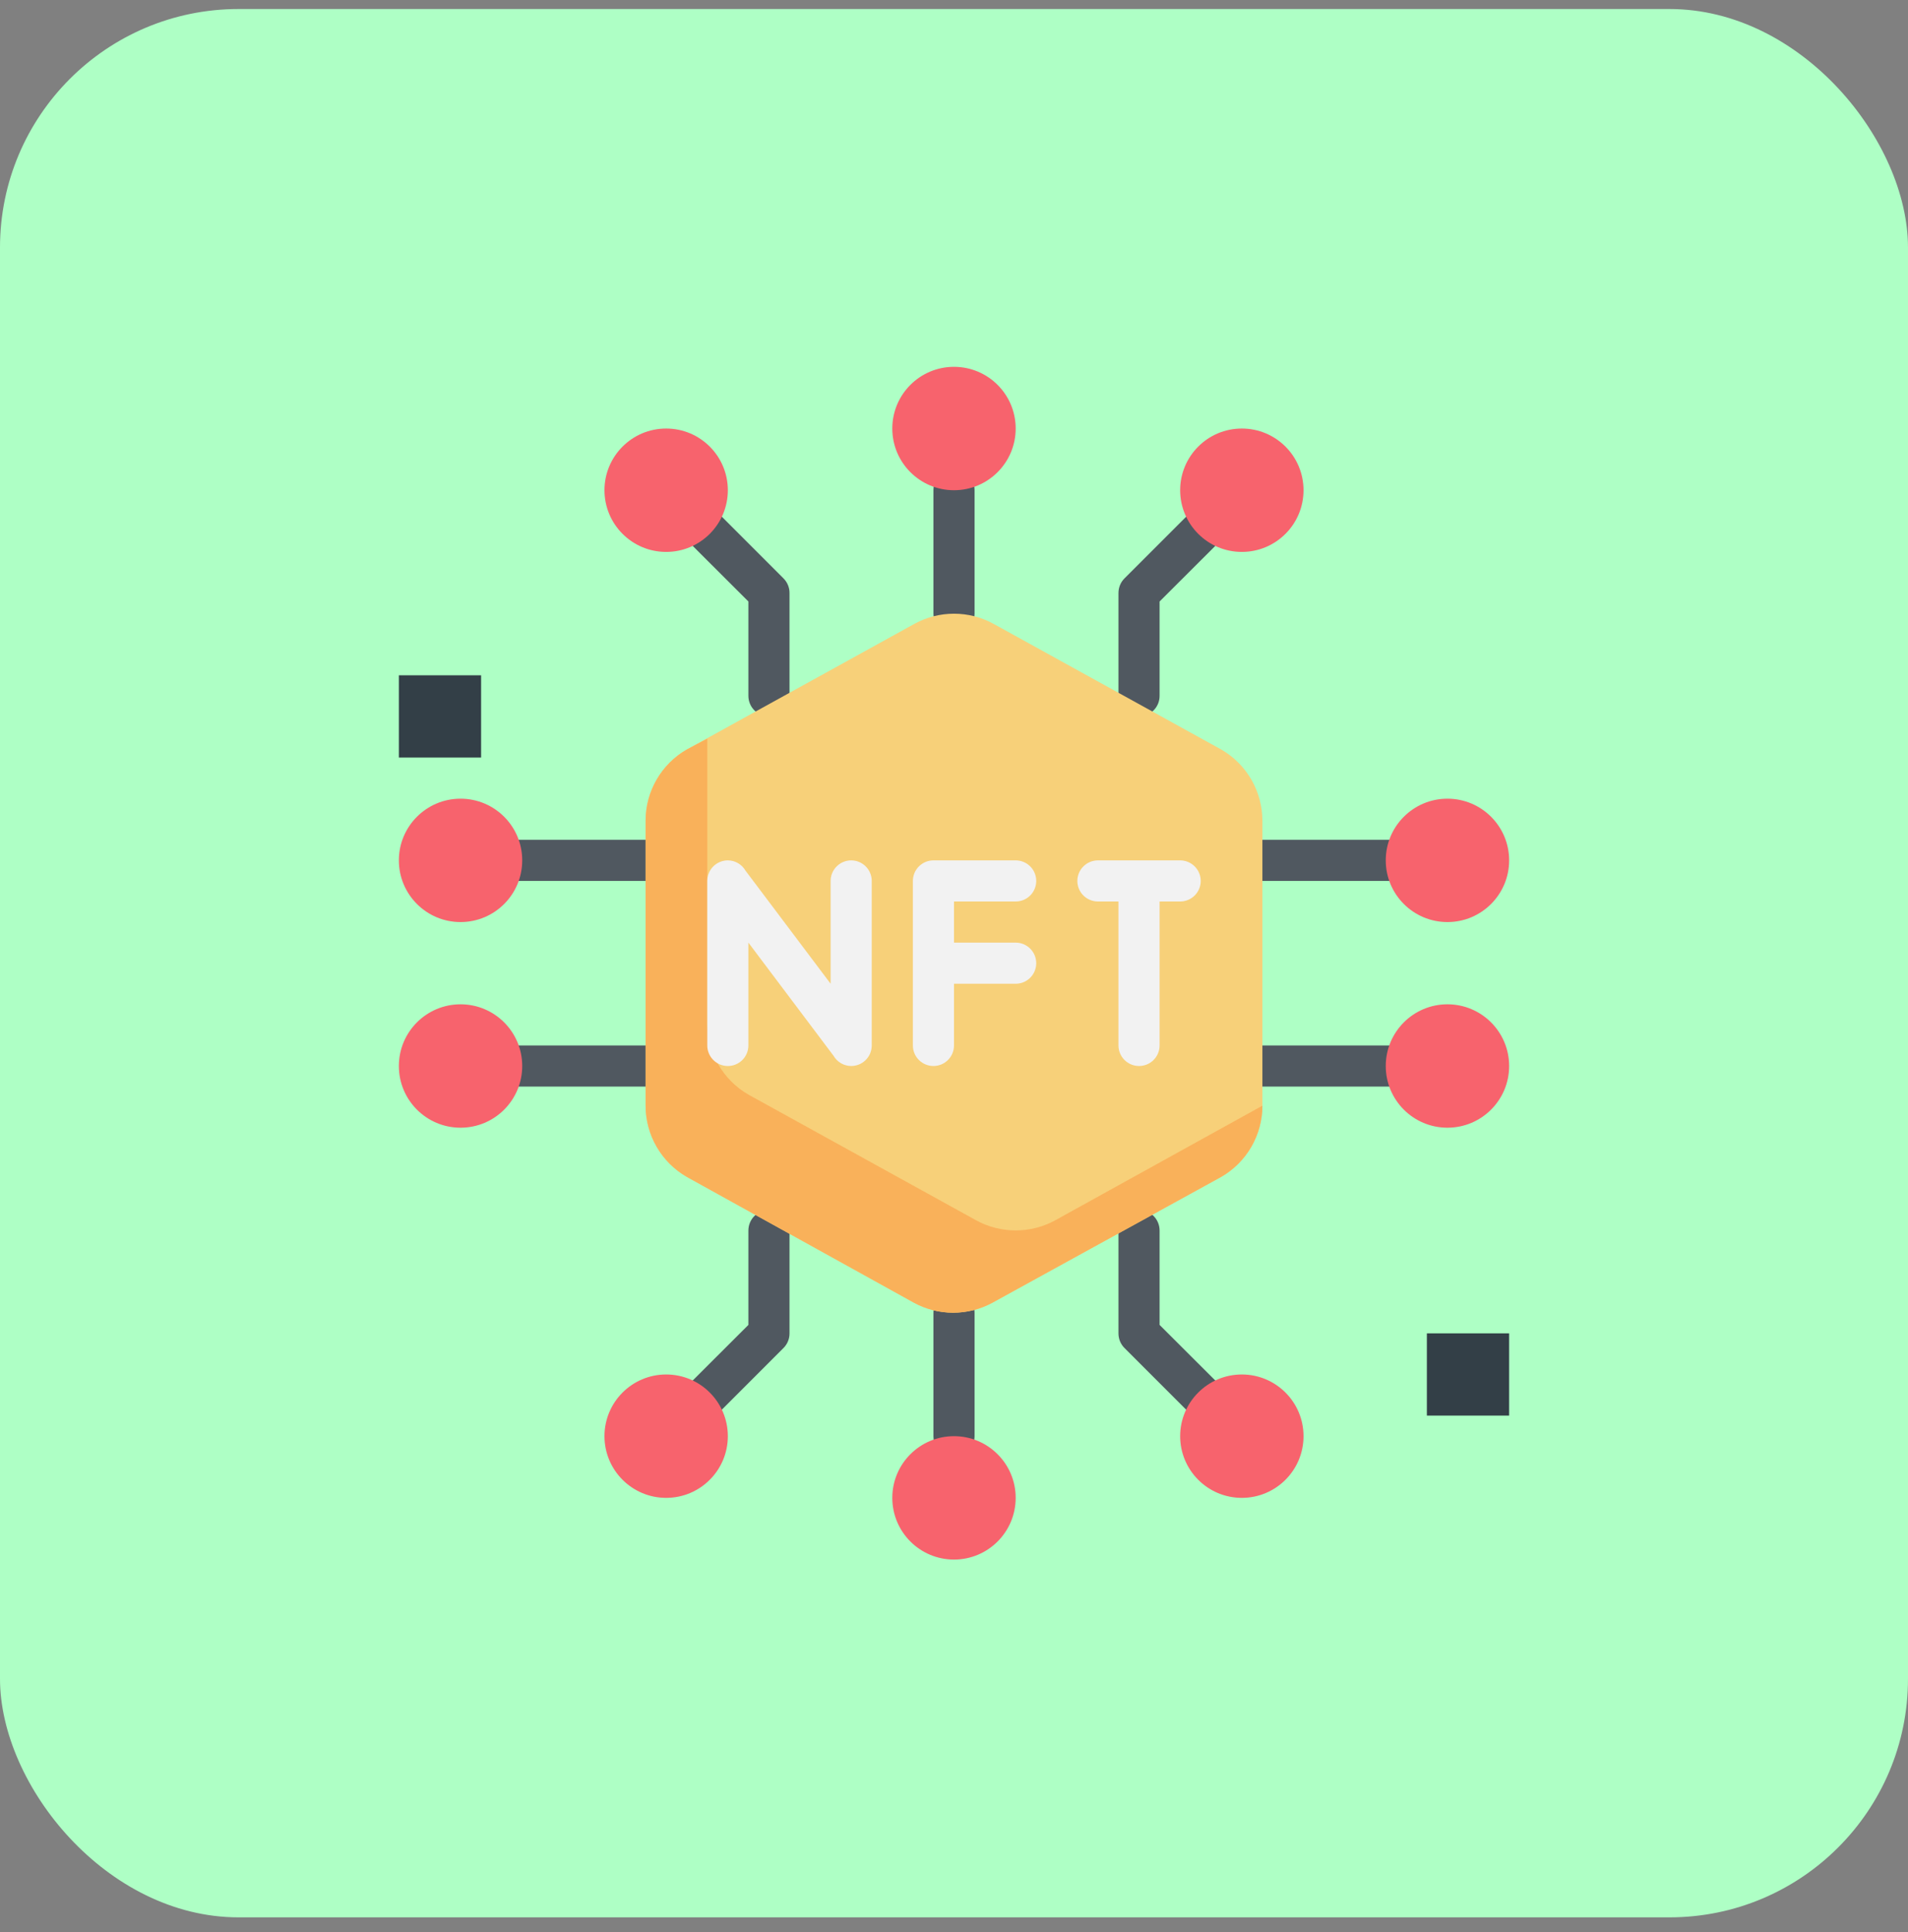 <svg width="80" height="81" viewBox="0 0 80 81" fill="none" xmlns="http://www.w3.org/2000/svg">
<rect x="0" y="0" width="80" height="81" fill="#808080" stroke="none"/>
<rect x="-0" y="0.378" width="80" height="80" rx="10" fill="#AEFFC5"/>
<path d="M40 61.068C39.771 61.068 39.552 60.977 39.39 60.816C39.228 60.654 39.138 60.435 39.138 60.206V55.034C39.138 54.805 39.228 54.586 39.39 54.424C39.552 54.262 39.771 54.172 40 54.172C40.228 54.172 40.448 54.262 40.609 54.424C40.771 54.586 40.862 54.805 40.862 55.034V60.206C40.862 60.435 40.771 60.654 40.609 60.816C40.448 60.977 40.228 61.068 40 61.068Z" fill="#505860"/>
<path d="M52.069 61.068C51.955 61.069 51.843 61.047 51.738 61.004C51.633 60.961 51.537 60.898 51.457 60.818L47.146 56.508C47.066 56.427 47.003 56.332 46.96 56.227C46.917 56.122 46.896 56.009 46.896 55.896V51.585C46.896 51.357 46.987 51.137 47.149 50.976C47.31 50.814 47.53 50.723 47.758 50.723C47.987 50.723 48.206 50.814 48.368 50.976C48.53 51.137 48.62 51.357 48.62 51.585V55.542L52.681 59.594C52.762 59.674 52.826 59.769 52.87 59.874C52.913 59.98 52.936 60.092 52.936 60.206C52.936 60.32 52.913 60.432 52.87 60.538C52.826 60.643 52.762 60.738 52.681 60.818C52.6 60.898 52.505 60.961 52.4 61.004C52.295 61.047 52.182 61.069 52.069 61.068Z" fill="#505860"/>
<path d="M27.931 61.068C27.817 61.069 27.705 61.047 27.6 61.004C27.495 60.961 27.399 60.898 27.319 60.818C27.238 60.738 27.174 60.643 27.13 60.538C27.086 60.432 27.064 60.32 27.064 60.206C27.064 60.092 27.086 59.98 27.13 59.874C27.174 59.769 27.238 59.674 27.319 59.594L31.379 55.542V51.585C31.379 51.357 31.47 51.137 31.632 50.976C31.793 50.814 32.013 50.723 32.241 50.723C32.47 50.723 32.689 50.814 32.851 50.976C33.012 51.137 33.103 51.357 33.103 51.585V55.896C33.104 56.009 33.082 56.122 33.039 56.227C32.996 56.332 32.933 56.427 32.853 56.508L28.543 60.818C28.462 60.898 28.367 60.961 28.262 61.004C28.157 61.047 28.044 61.069 27.931 61.068Z" fill="#505860"/>
<path d="M40 26.585C39.771 26.585 39.552 26.494 39.39 26.333C39.228 26.171 39.138 25.952 39.138 25.723V20.551C39.138 20.322 39.228 20.103 39.39 19.941C39.552 19.779 39.771 19.689 40 19.689C40.228 19.689 40.448 19.779 40.609 19.941C40.771 20.103 40.862 20.322 40.862 20.551V25.723C40.862 25.952 40.771 26.171 40.609 26.333C40.448 26.494 40.228 26.585 40 26.585Z" fill="#505860"/>
<path d="M47.758 30.034C47.53 30.034 47.31 29.943 47.149 29.781C46.987 29.619 46.896 29.4 46.896 29.172V24.861C46.896 24.748 46.917 24.635 46.96 24.53C47.003 24.425 47.066 24.33 47.146 24.249L51.457 19.939C51.619 19.776 51.839 19.685 52.069 19.685C52.298 19.685 52.518 19.776 52.681 19.939C52.843 20.101 52.934 20.321 52.934 20.551C52.934 20.78 52.843 21 52.681 21.163L48.62 25.215V29.172C48.62 29.4 48.53 29.619 48.368 29.781C48.206 29.943 47.987 30.034 47.758 30.034Z" fill="#505860"/>
<path d="M32.241 30.034C32.013 30.034 31.793 29.943 31.632 29.781C31.47 29.619 31.379 29.4 31.379 29.172V25.215L27.319 21.163C27.238 21.082 27.175 20.987 27.131 20.882C27.088 20.777 27.065 20.664 27.065 20.551C27.065 20.321 27.156 20.101 27.319 19.939C27.481 19.776 27.701 19.685 27.931 19.685C28.044 19.685 28.157 19.708 28.262 19.751C28.367 19.795 28.462 19.858 28.543 19.939L32.853 24.249C32.933 24.33 32.996 24.425 33.039 24.53C33.082 24.635 33.104 24.748 33.103 24.861V29.172C33.103 29.4 33.012 29.619 32.851 29.781C32.689 29.943 32.47 30.034 32.241 30.034Z" fill="#505860"/>
<path d="M16.724 28.309H20.172V31.758H16.724V28.309Z" fill="#333F47"/>
<path d="M59.827 55.896H63.276V59.344H59.827V55.896Z" fill="#333F47"/>
<path d="M27.069 36.93H19.31C19.081 36.93 18.862 36.839 18.701 36.678C18.539 36.516 18.448 36.297 18.448 36.068C18.448 35.84 18.539 35.62 18.701 35.459C18.862 35.297 19.081 35.206 19.31 35.206H27.069C27.297 35.206 27.517 35.297 27.678 35.459C27.84 35.62 27.931 35.84 27.931 36.068C27.931 36.297 27.84 36.516 27.678 36.678C27.517 36.839 27.297 36.93 27.069 36.93Z" fill="#505860"/>
<path d="M27.069 45.551H19.31C19.081 45.551 18.862 45.46 18.701 45.298C18.539 45.137 18.448 44.917 18.448 44.689C18.448 44.46 18.539 44.241 18.701 44.079C18.862 43.917 19.081 43.827 19.31 43.827H27.069C27.297 43.827 27.517 43.917 27.678 44.079C27.84 44.241 27.931 44.46 27.931 44.689C27.931 44.917 27.84 45.137 27.678 45.298C27.517 45.46 27.297 45.551 27.069 45.551Z" fill="#505860"/>
<path d="M60.689 36.93H52.931C52.702 36.93 52.483 36.839 52.321 36.678C52.16 36.516 52.069 36.297 52.069 36.068C52.069 35.84 52.16 35.62 52.321 35.459C52.483 35.297 52.702 35.206 52.931 35.206H60.689C60.918 35.206 61.137 35.297 61.299 35.459C61.461 35.62 61.551 35.84 61.551 36.068C61.551 36.297 61.461 36.516 61.299 36.678C61.137 36.839 60.918 36.93 60.689 36.93Z" fill="#505860"/>
<path d="M60.689 45.551H52.931C52.702 45.551 52.483 45.46 52.321 45.298C52.16 45.137 52.069 44.917 52.069 44.689C52.069 44.46 52.16 44.241 52.321 44.079C52.483 43.917 52.702 43.827 52.931 43.827H60.689C60.918 43.827 61.137 43.917 61.299 44.079C61.461 44.241 61.551 44.46 61.551 44.689C61.551 44.917 61.461 45.137 61.299 45.298C61.137 45.46 60.918 45.551 60.689 45.551Z" fill="#505860"/>
<path d="M40 65.379C41.428 65.379 42.586 64.221 42.586 62.792C42.586 61.364 41.428 60.206 40 60.206C38.571 60.206 37.413 61.364 37.413 62.792C37.413 64.221 38.571 65.379 40 65.379Z" fill="#F7636D"/>
<path d="M52.069 62.792C53.497 62.792 54.655 61.634 54.655 60.206C54.655 58.778 53.497 57.62 52.069 57.62C50.64 57.62 49.483 58.778 49.483 60.206C49.483 61.634 50.64 62.792 52.069 62.792Z" fill="#F7636D"/>
<path d="M27.931 62.792C29.359 62.792 30.517 61.634 30.517 60.206C30.517 58.778 29.359 57.62 27.931 57.62C26.503 57.62 25.345 58.778 25.345 60.206C25.345 61.634 26.503 62.792 27.931 62.792Z" fill="#F7636D"/>
<path d="M40 20.551C41.428 20.551 42.586 19.393 42.586 17.965C42.586 16.536 41.428 15.378 40 15.378C38.571 15.378 37.413 16.536 37.413 17.965C37.413 19.393 38.571 20.551 40 20.551Z" fill="#F7636D"/>
<path d="M52.069 23.137C53.497 23.137 54.655 21.979 54.655 20.551C54.655 19.122 53.497 17.965 52.069 17.965C50.64 17.965 49.483 19.122 49.483 20.551C49.483 21.979 50.64 23.137 52.069 23.137Z" fill="#F7636D"/>
<path d="M27.931 23.137C29.359 23.137 30.517 21.979 30.517 20.551C30.517 19.122 29.359 17.965 27.931 17.965C26.503 17.965 25.345 19.122 25.345 20.551C25.345 21.979 26.503 23.137 27.931 23.137Z" fill="#F7636D"/>
<path d="M19.31 38.654C20.738 38.654 21.896 37.496 21.896 36.068C21.896 34.64 20.738 33.482 19.31 33.482C17.882 33.482 16.724 34.64 16.724 36.068C16.724 37.496 17.882 38.654 19.31 38.654Z" fill="#F7636D"/>
<path d="M19.31 47.275C20.738 47.275 21.896 46.117 21.896 44.689C21.896 43.26 20.738 42.102 19.31 42.102C17.882 42.102 16.724 43.26 16.724 44.689C16.724 46.117 17.882 47.275 19.31 47.275Z" fill="#F7636D"/>
<path d="M60.689 38.654C62.118 38.654 63.276 37.496 63.276 36.068C63.276 34.64 62.118 33.482 60.689 33.482C59.261 33.482 58.103 34.64 58.103 36.068C58.103 37.496 59.261 38.654 60.689 38.654Z" fill="#F7636D"/>
<path d="M60.689 47.275C62.118 47.275 63.276 46.117 63.276 44.689C63.276 43.26 62.118 42.102 60.689 42.102C59.261 42.102 58.103 43.26 58.103 44.689C58.103 46.117 59.261 47.275 60.689 47.275Z" fill="#F7636D"/>
<path d="M27.069 34.404V46.353C27.069 46.957 27.229 47.551 27.532 48.075C27.834 48.598 28.269 49.033 28.793 49.335L38.319 54.611C38.824 54.886 39.39 55.03 39.965 55.03C40.54 55.03 41.106 54.886 41.612 54.611L51.207 49.335C51.73 49.033 52.165 48.598 52.468 48.075C52.77 47.551 52.93 46.957 52.931 46.353V34.404C52.93 33.8 52.77 33.206 52.468 32.682C52.165 32.159 51.73 31.724 51.207 31.422L41.646 26.146C41.141 25.871 40.575 25.727 40 25.727C39.425 25.727 38.858 25.871 38.353 26.146L28.793 31.422C28.269 31.724 27.834 32.159 27.532 32.682C27.229 33.206 27.069 33.8 27.069 34.404Z" fill="#F7D079"/>
<path d="M44.233 51.163C43.727 51.438 43.161 51.581 42.586 51.581C42.011 51.581 41.445 51.438 40.939 51.163L31.379 45.887C30.855 45.585 30.42 45.15 30.118 44.626C29.815 44.103 29.655 43.509 29.655 42.904V30.965L28.793 31.422C28.269 31.724 27.834 32.159 27.532 32.682C27.229 33.206 27.069 33.8 27.069 34.404V46.352C27.069 46.957 27.229 47.551 27.532 48.075C27.834 48.598 28.269 49.033 28.793 49.335L38.319 54.611C38.824 54.886 39.39 55.03 39.965 55.03C40.54 55.03 41.106 54.886 41.612 54.611L51.207 49.335C51.73 49.033 52.165 48.598 52.468 48.075C52.77 47.551 52.93 46.957 52.931 46.352L44.233 51.163Z" fill="#F9B15A"/>
<path d="M36.551 36.93V43.827C36.551 44.055 36.461 44.275 36.299 44.436C36.137 44.598 35.918 44.689 35.689 44.689C35.539 44.688 35.391 44.648 35.261 44.572C35.131 44.496 35.023 44.388 34.948 44.258L31.379 39.516V43.827C31.379 44.055 31.288 44.275 31.127 44.436C30.965 44.598 30.746 44.689 30.517 44.689C30.288 44.689 30.069 44.598 29.907 44.436C29.746 44.275 29.655 44.055 29.655 43.827V36.93C29.655 36.702 29.746 36.482 29.907 36.321C30.069 36.159 30.288 36.068 30.517 36.068C30.667 36.069 30.815 36.109 30.945 36.185C31.075 36.261 31.183 36.369 31.258 36.499L34.827 41.24V36.93C34.827 36.702 34.918 36.482 35.08 36.321C35.242 36.159 35.461 36.068 35.689 36.068C35.918 36.068 36.137 36.159 36.299 36.321C36.461 36.482 36.551 36.702 36.551 36.93Z" fill="#F2F2F2"/>
<path d="M42.586 37.792C42.815 37.792 43.034 37.701 43.196 37.54C43.357 37.378 43.448 37.159 43.448 36.93C43.448 36.702 43.357 36.482 43.196 36.321C43.034 36.159 42.815 36.068 42.586 36.068H39.138C38.909 36.068 38.69 36.159 38.528 36.321C38.366 36.482 38.276 36.702 38.276 36.93V43.827C38.276 44.055 38.366 44.275 38.528 44.436C38.69 44.598 38.909 44.689 39.138 44.689C39.366 44.689 39.586 44.598 39.747 44.436C39.909 44.275 40 44.055 40 43.827V41.24H42.586C42.815 41.24 43.034 41.15 43.196 40.988C43.357 40.826 43.448 40.607 43.448 40.379C43.448 40.15 43.357 39.931 43.196 39.769C43.034 39.607 42.815 39.516 42.586 39.516H40V37.792H42.586Z" fill="#F2F2F2"/>
<path d="M49.483 36.068H46.034C45.806 36.068 45.586 36.159 45.425 36.321C45.263 36.482 45.172 36.702 45.172 36.93C45.172 37.159 45.263 37.378 45.425 37.54C45.586 37.701 45.806 37.792 46.034 37.792H46.896V43.827C46.896 44.055 46.987 44.275 47.149 44.436C47.31 44.598 47.53 44.689 47.758 44.689C47.987 44.689 48.206 44.598 48.368 44.436C48.53 44.275 48.62 44.055 48.62 43.827V37.792H49.483C49.711 37.792 49.93 37.701 50.092 37.54C50.254 37.378 50.345 37.159 50.345 36.93C50.345 36.702 50.254 36.482 50.092 36.321C49.93 36.159 49.711 36.068 49.483 36.068Z" fill="#F2F2F2"/>
</svg>
